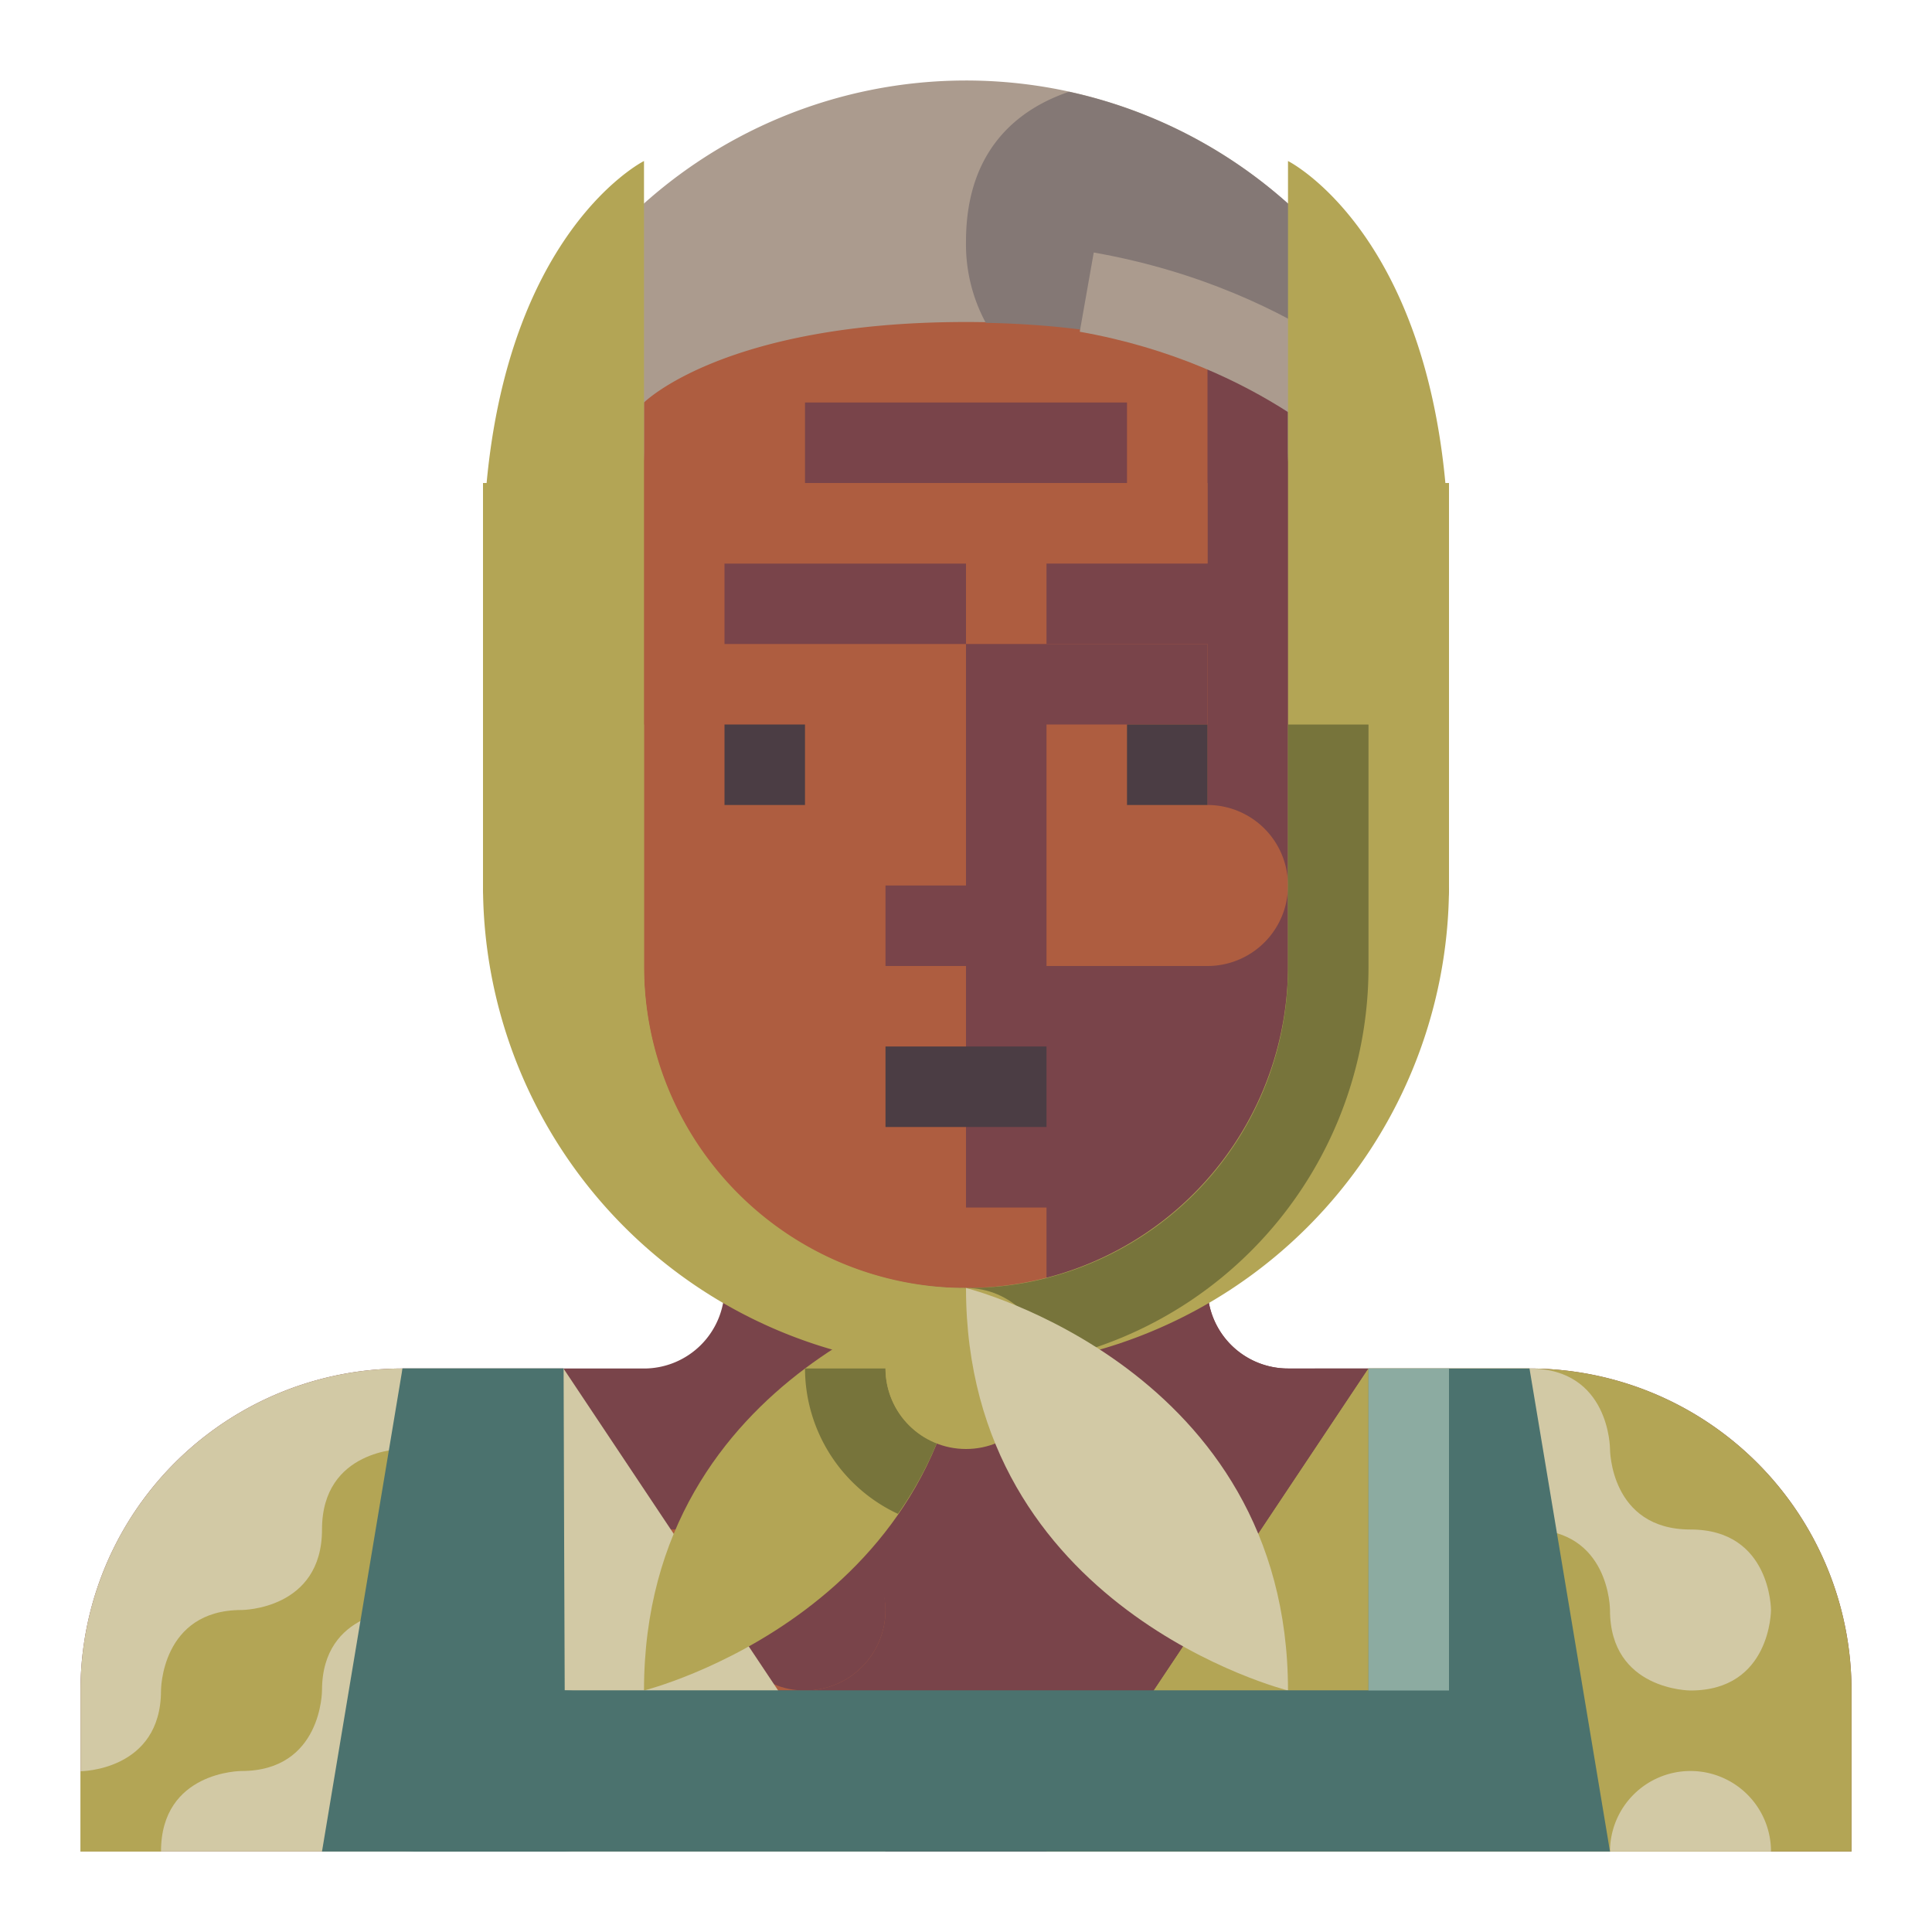 <svg xmlns="http://www.w3.org/2000/svg" viewBox="0 0 512 512" preserveAspectRatio="xMidYMid meet">
  <title>Afro Old Female Farmer</title>
  <g id="afro-old-female-farmer" data-name="Afro Old Female Farmer">    <rect
       x="341.333"
       y="192"
       width="42.667"
       height="64"
       rx="21.333"
       ry="21.333"
       style="fill:#4b3d44"
       id="rect1" />
    <rect
       x="128"
       y="192"
       width="42.667"
       height="64"
       rx="21.333"
       ry="21.333"
       style="fill:#4b3d44"
       id="rect2" />
    <path
       d="m 192,277.333 v 64 a 21.333,21.333 0 0 1 -21.333,21.333 h -64 A 85.333,85.333 0 0 0 21.333,448 v 42.667 H 490.667 V 448 a 85.333,85.333 0 0 0 -85.333,-85.333 h -64 A 21.333,21.333 0 0 1 320,341.333 v -64 z"
       style="fill:#79444a;fill-opacity:1"
       id="path2" />
    <path
       d="M 341.333,362.667 A 21.334,21.334 0 0 1 320,341.333 v -64 h -85.333 v 128 a 21.333,21.333 0 1 0 42.667,0 h 85.333 v -42.667 z"
       style="fill:#79444a;fill-opacity:1"
       id="path3" />
    <rect
       x="149.333"
       y="42.667"
       width="213.333"
       height="298.667"
       rx="106.667"
       ry="106.667"
       style="fill:#ae5d40"
       id="rect3" />
    <path
       d="m 320,64.483 v 84.85 h -42.667 v 21.333 H 320 v 42.667 a 21.333,21.333 0 0 1 21.333,21.333 v 8e-5 A 21.333,21.333 0 0 1 320,256 h -64 v 64 h 21.333 v 19.184 a 106.691,106.691 0 0 0 85.333,-104.517 v -85.333 c 0,-34.784 -16.901,-65.379 -42.667,-84.85 z"
       style="fill:#79444a;fill-opacity:1"
       id="path4" />
    <polygon
       points="277.333,256 277.333,192 320,192 320,170.667 256,170.667 256,234.667 234.667,234.667 234.667,256 "
       style="fill:#79444a;fill-opacity:1"
       id="polygon4" />
    <rect
       x="298.667"
       y="192"
       width="21.333"
       height="21.333"
       style="fill:#4b3d44"
       id="rect4" />
    <rect
       x="192"
       y="192"
       width="21.333"
       height="21.333"
       style="fill:#4b3d44"
       id="rect5" />
    <rect
       x="234.667"
       y="277.333"
       width="42.667"
       height="21.333"
       style="fill:#4b3d44;fill-opacity:1"
       id="rect6" />
    <rect
       x="192"
       y="149.333"
       width="64"
       height="21.333"
       style="fill:#79444a;fill-opacity:1"
       id="rect7" />
    <rect
       x="213.333"
       y="106.667"
       width="85.333"
       height="21.333"
       style="fill:#79444a;fill-opacity:1"
       id="rect8" />
    <rect
       x="192"
       y="128"
       width="128"
       height="21.333"
       style="fill:#ae5d40;fill-opacity:1"
       id="rect9" />
    <rect
       x="149.333"
       y="405.333"
       width="85.333"
       height="42.667"
       rx="21.333"
       ry="21.333"
       style="fill:#ae5d40"
       id="rect12" />
    <circle
       cx="213.333"
       cy="426.667"
       r="21.333"
       style="fill:#79444a;fill-opacity:1"
       id="circle12" />
    <path
       d="m 149.333,362.667 85.333,128 H 21.333 V 448 a 85.333,85.333 0 0 1 85.333,-85.333 z"
       style="fill:#d2c9a5;fill-opacity:1"
       id="path12" />
    <path
       d="M 64,469.333 C 85.333,469.333 85.333,448 85.333,448 c 0,-21.333 21.333,-21.333 21.333,-21.333 C 128,426.667 128,405.333 128,405.333 128,384 106.667,384 106.667,384 c 0,0 -21.333,0 -21.333,21.333 C 85.333,426.667 64,426.667 64,426.667 42.667,426.667 42.667,448 42.667,448 c 0,21.333 -21.333,21.396 -21.333,21.396 v 21.271 H 42.667 C 42.667,469.333 64,469.333 64,469.333 Z"
       style="fill:#b3a555;fill-opacity:1"
       id="path13" />
    <polygon
       points="192,490.667 234.667,490.667 149.333,362.667 106.667,362.667 "
       style="fill:#000000;fill-opacity:0"
       id="polygon13" />
    <path
       d="m 362.667,362.667 -85.333,128 H 490.667 V 448 a 85.333,85.333 0 0 0 -85.333,-85.333 z"
       style="fill:#b3a555;fill-opacity:1"
       id="path14" />
    <path
       d="M 362.667,362.667 C 384,362.667 384,384 384,384 c 0,0 0,21.333 21.333,21.333 21.333,0 21.333,21.333 21.333,21.333 C 426.667,448 448,448 448,448 c 21.333,0 21.333,-21.333 21.333,-21.333 0,0 0,-21.333 -21.333,-21.333 -21.333,0 -21.333,-21.333 -21.333,-21.333 0,0 0,-21.333 -21.333,-21.333 z"
       style="fill:#d2c9a5;fill-opacity:1"
       id="path15" />
    <path
       d="m 448,469.333 a 21.333,21.333 0 0 0 -21.333,21.333 h 42.667 A 21.333,21.333 0 0 0 448,469.333 Z"
       style="fill:#d2c9a5;fill-opacity:1"
       id="path16" />
    <polygon
       points="320,490.667 277.333,490.667 362.667,362.667 405.333,362.667 "
       style="fill:#b3a555;fill-opacity:1"
       id="polygon16" />
    <path
       d="m 149.333,213.333 v -42.667 0 a 72.836,72.836 0 0 0 21.333,-51.503 v -12.497 c 0,0 21.333,-21.333 85.333,-21.333 64,0 85.333,21.333 85.333,21.333 v 12.497 a 72.837,72.837 0 0 0 21.333,51.503 v 0 42.667 L 384,192 V 149.333 A 128,128 0 0 0 256,21.333 h -2.6e-4 A 128,128 0 0 0 128,149.333 V 192 Z"
       style="fill:#ab9b8e;fill-opacity:1"
       id="path17" />
    <rect
       x="170.667"
       y="64"
       width="21.333"
       height="21.333"
       style="fill:#ab9b8e;fill-opacity:1"
       id="rect17" />
    <rect
       x="192"
       y="42.667"
       width="64"
       height="21.333"
       style="fill:#000000;fill-opacity:0"
       id="rect18" />
    <path
       d="M 283.297,24.319 C 271.06,28.482 256,38.607 256,64 a 43.701,43.701 0 0 0 5.243,21.551 c 59.652,1.195 80.09,21.116 80.09,21.116 v 12.496 a 72.836,72.836 0 0 0 21.333,51.504 v 42.667 L 384,192 V 149.333 A 127.999,127.999 0 0 0 283.297,24.319 Z"
       style="fill:#847875;fill-opacity:1"
       id="path18" />
    <path
       d="m 360.438,124.427 c -0.25,-0.271 -25.542,-27.906 -74.292,-36.51 l 3.708,-21 c 56.458,9.958 85.333,41.99 86.542,43.354 z"
       style="fill:#ab9b8e;fill-opacity:1"
       id="path19" />
    <path
       d="M 170.667,42.667 C 170.667,42.667 128,64 128,149.333 v 85.334 a 128,128 0 0 0 128,128 h 1.3e-4 v -21.333 h -8e-5 a 85.333,85.333 0 0 1 -85.333,-85.333 z"
       style="fill:#b3a555"
       id="path20" />
    <path
       d="M 255.521,362.667 A 106.314,106.314 0 0 1 149.333,256.479 V 192 h 21.333 v 64.479 a 84.947,84.947 0 0 0 84.854,84.854 z"
       style="fill:#b3a555"
       id="path21" />
    <path
       d="m 341.333,42.667 c 0,0 42.667,21.333 42.667,106.667 v 85.334 A 128,128 0 0 1 256,362.667 H 256 v -21.333 h 9e-5 a 85.333,85.333 0 0 0 85.333,-85.333 z"
       style="fill:#b3a555"
       id="path22" />
    <path
       d="m 256.479,362.667 v -21.333 a 84.947,84.947 0 0 0 84.854,-84.854 V 192 h 21.333 v 64.479 a 106.314,106.314 0 0 1 -106.188,106.188 z"
       style="fill:#77743b"
       id="path23" />
    <path
       d="m 256,341.333 c 0,0 -85.333,21.333 -85.333,106.667 0,0 85.333,-21.333 85.333,-106.667 z"
       style="fill:#b3a555"
       id="path24" />
    <path
       d="m 237.969,401.191 a 97.521,97.521 0 0 0 10.301,-18.755 21.267,21.267 0 0 1 -13.603,-19.77 h -21.333 a 42.621,42.621 0 0 0 24.635,38.525 z"
       style="fill:#77743b"
       id="path25" />
    <circle
       cx="256"
       cy="362.667"
       r="21.333"
       style="fill:#b3a555"
       id="circle25" />
    <path
       d="m 256,341.333 c 0,0 85.333,21.333 85.333,106.667 C 341.333,448 256,426.667 256,341.333 Z"
       style="fill:#d2c9a5"
       id="path26" />
    <rect
       x="128"
       y="128"
       width="21.333"
       height="64"
       style="fill:#b3a555"
       id="rect26" />
    <rect
       x="362.667"
       y="128"
       width="21.333"
       height="64"
       style="fill:#b3a555"
       id="rect27" />
    <path
       d="M 106.667,490.667 C 128,490.667 128,469.333 128,469.333 c 0,0 0,-21.333 21.333,-21.333 21.333,0 21.333,21.333 21.333,21.333 0,21.333 -21.333,21.333 -21.333,21.333 z"
       style="fill:#4b726e"
       id="path27" />
    <polygon
       points="426.667,490.667 405.333,362.667 362.667,362.667 362.667,448 149.653,448 149.333,362.667 106.667,362.667 85.333,490.667 "
       style="fill:#4b726e"
       id="polygon27" />
    <rect
       x="106.667"
       y="362.667"
       width="42.667"
       height="21.333"
       style="fill:#4b726e"
       id="rect28" />
    <rect
       x="149.333"
       y="448"
       width="213.333"
       height="21.333"
       style="fill:#4b726e"
       id="rect29" />
    <rect
       x="128"
       y="384"
       width="21.333"
       height="64"
       style="fill:#4b726e"
       id="rect30" />
    <rect
       x="362.667"
       y="362.667"
       width="21.333"
       height="85.333"
       style="fill:#8caba1;fill-opacity:1"
       id="rect31" />
  </g>
</svg>

